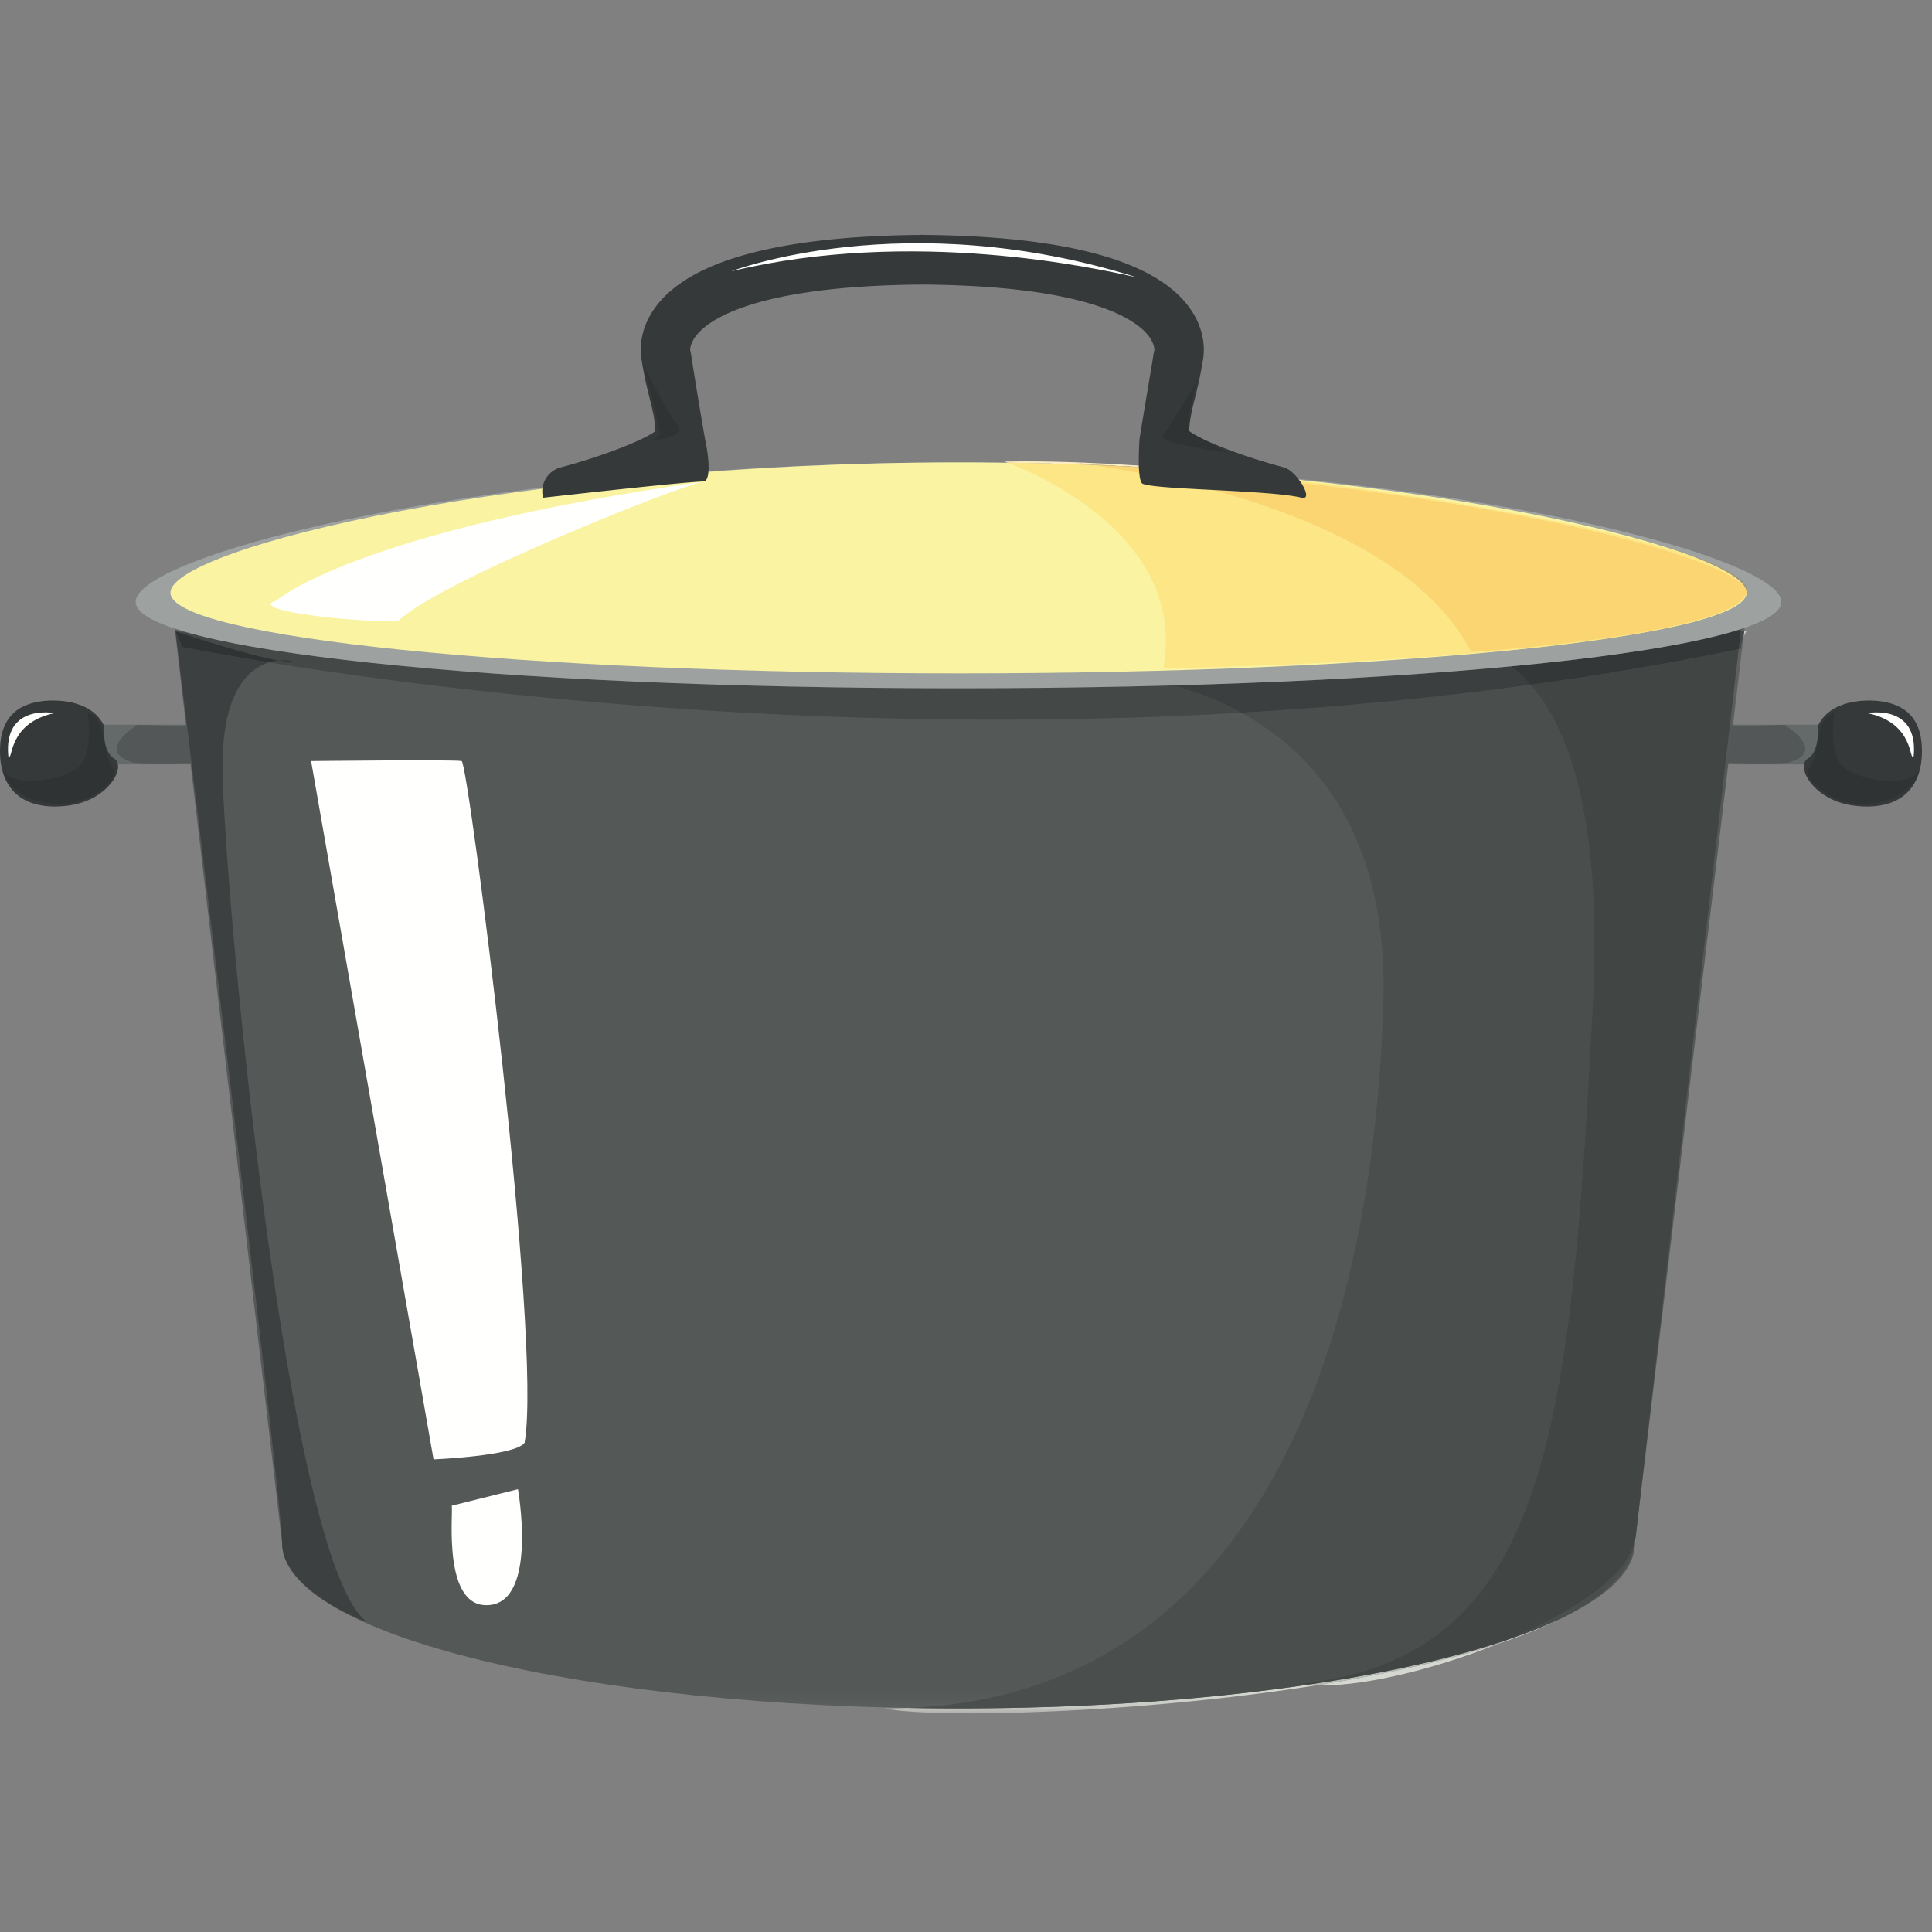 <svg xmlns="http://www.w3.org/2000/svg" xmlns:xlink="http://www.w3.org/1999/xlink" width="120" height="120"><rect width="100%" height="100%" fill="#808080" stroke="none"/><defs><path id="a" d="M.809.792h97.896v72.044H.809z"/></defs><g fill="none" fill-rule="evenodd"><path fill="#646A69" d="M15.93 46.245c0 .682-.528 1.233-1.18 1.233H6.217c-.653 0-1.182-.55-1.182-1.233 0-.68.53-1.233 1.182-1.233h8.531c.653 0 1.182.552 1.182 1.233"/><path fill="#363939" d="M6.476 45.113s-.155 1.543.616 2.006c.771.462-.309 2.62-2.93 2.929C1.543 50.356 0 49.122 0 46.656c0-2.467 1.541-2.928 2.467-3.084.925-.153 3.237-.153 4.009 1.54"/><path fill="#FFFFFE" d="M3.392 44.292S.206 43.676.515 46.965c.308.411-.103-2.055 2.877-2.673"/><path fill="#303333" d="M5.449 44.292s.41 2.57-.617 3.392c-.596.477-1.849.816-2.916.816-.774 0-1.45-.178-1.71-.611 0 .455.967 2.038 3.472 2.038.324 0 .674-.027 1.05-.085 1.85-.616 2.673-1.747 2.262-2.158-.411-.411-.62-2.57-.772-2.672-.153-.102-.05-.513-.77-.72"/><path fill="#535757" d="M8.544 45.023s-2.775 1.658-.219 2.352c1.542.103 3.906 0 3.906 0s.515-2.262 0-2.262-3.687-.09-3.687-.09"/><path fill="#646A69" d="M103.446 46.245c0 .682.53 1.233 1.183 1.233h8.532c.65 0 1.18-.55 1.18-1.233 0-.68-.53-1.233-1.18-1.233h-8.532c-.653 0-1.183.552-1.183 1.233"/><path fill="#363939" d="M112.902 45.113s.154 1.543-.617 2.006c-.77.462.309 2.62 2.93 2.929 2.62.308 4.162-.926 4.162-3.392 0-2.467-1.541-2.928-2.466-3.084-.925-.153-3.237-.153-4.009 1.54"/><path fill="#FFFFFE" d="M115.986 44.292s3.185-.616 2.877 2.673c-.308.411.103-2.055-2.877-2.673"/><path fill="#303333" d="M113.93 44.292c-.721.207-.616.618-.77.72-.153.103-.362 2.26-.772 2.672-.412.411.41 1.542 2.26 2.158a6.84 6.84 0 0 0 1.052.085c2.504 0 3.47-1.583 3.47-2.038-.258.433-.934.61-1.708.61-1.067 0-2.32-.338-2.915-.815-1.03-.822-.617-3.392-.617-3.392"/><path fill="#535757" d="M110.835 45.023s2.774 1.658.217 2.352c-1.542.103-3.905 0-3.905 0s-.515-2.262 0-2.262c.513 0 3.688-.09 3.688-.09"/><g transform="translate(9.778 33.556)"><mask id="b" fill="#fff"><use xlink:href="#a"/></mask><path fill="#545857" d="M8.671.792.81 3.259l6.938 59.046c0 5.662 18.808 10.252 42.01 10.252 23.202 0 42.01-4.59 42.01-10.252l6.938-57.89L8.67.792" mask="url(#b)"/><path fill="#D5D7D1" d="m91.813 61.92-.046.385v.03c.024-.137.04-.275.046-.415zm-4.535 5.002c-.971.468-2.088.917-3.332 1.341-.228.099-.459.193-.69.286 1.494-.493 2.852-1.034 4.022-1.627zm-15.763 4.154c-6.346.94-13.793 1.481-21.758 1.481-1.049 0-2.09-.01-3.12-.027-.457.018-.919.027-1.388.027h-.077c.91.197 2.79.305 5.295.305 5.422 0 13.774-.51 21.554-1.746a6.713 6.713 0 0 1-.506-.04z" mask="url(#b)"/></g><path fill="#4A4E4D" d="M108.141 39.07c-.007.046-.012.093-.018.142h.001a5.18 5.18 0 0 1 .017-.142zm-.145 1.25h-.001l-3.47 29.89 3.47-29.89zm-12.931 2.212a228.46 228.46 0 0 1-17.972 1.735c4.597 2.518 9.14 7.632 8.83 18.011-.604 20.22-7.288 42.902-29.508 43.807 1.03.018 2.071.028 3.12.028 7.965 0 15.412-.541 21.757-1.481a5.065 5.065 0 0 1-.404-.06c15.29-1.713 16.649-15.726 18.036-42.088.601-11.414-1.398-17.135-3.86-19.952zm6.528 52.924c-.265 2.276-3.745 4.612-7.87 6.363a30.007 30.007 0 0 0 3.333-1.342c2.524-1.28 4.183-2.798 4.489-4.586v-.03l.046-.385.002-.02z"/><path fill="#414544" d="M108.14 39.07c-.153.05-.312.1-.479.149l.462-.007.017-.142"/><path fill="#D5D7D1" d="M93.033 102.105c-3.256 1.076-7.165 1.92-11.234 2.566.133.005.27.009.412.009 2.7 0 6.972-1.026 10.822-2.575"/><path fill="#4A4E4D" d="M104.524 70.21c-1.245 10.714-2.432 20.95-2.931 25.246.243-2.106 1.539-13.254 2.931-25.246"/><path fill="#B8BAB6" d="M93.724 101.819c-3.315 1.132-7.546 2.09-12.432 2.813.16.02.33.031.507.04 4.069-.647 7.978-1.49 11.234-2.567.232-.093.463-.188.69-.286"/><path fill="#414544" d="M107.995 40.32c-4.32.892-8.64 1.621-12.93 2.212 2.461 2.817 4.46 8.538 3.86 19.952-1.388 26.362-2.747 40.375-18.037 42.088.127.024.262.045.404.06 4.886-.723 9.117-1.68 12.432-2.813 4.124-1.75 7.604-4.087 7.869-6.363.499-4.297 1.686-14.532 2.931-25.246 1.358-11.696 2.81-24.194 3.47-29.89"/><path fill="#FFFFFE" d="M19.323 47.271s8.942-.102 9.353 0c.411.104 5.036 36.076 3.905 42.347-.617.822-5.652 1.026-5.652 1.026l-7.606-43.373m8.736 46.251c.104.411-.617 6.475 2.364 6.168 2.98-.31 1.748-7.195 1.748-7.195l-4.112 1.027"/><path fill="#3D4040" d="M10.895 39.204s6.63 53.959 6.63 56.656c0 2.697 4.624 4.704 5.24 4.857-4.932-3.7-8.787-44.709-8.941-52.725-.096-4.988 1.6-6.455 2.893-6.85a160.613 160.613 0 0 1-5.403-.959l.043.101-.308-.154.265.053-.419-.979"/><path fill="#C0C3BF" d="m108.483 39.204-.149.004-.044.378c.091-.213.193-.382.193-.382"/><path fill="#444847" d="M108.334 39.208c-.055 0-.124 0-.21.004l-.128 1.109.178-.037c-.08-.164.01-.458.116-.698l.044-.378"/><path fill="#3C3F3F" d="M108.124 39.212h-.001l-.128 1.109.13-1.11"/><path fill="#444847" d="M10.895 39.204s4.465 1.49 6.421 1.817c.112-.011.215-.016.308-.016.316 0 .516.05.516.05a.671.671 0 0 1-.226.03c-.152 0-.356-.024-.598-.064a3.039 3.039 0 0 0-.599.12c8.32 1.345 25.06 3.558 45.231 3.558 4.87 0 9.945-.13 15.145-.432a19.781 19.781 0 0 0-4.225-1.695c-4.229.118-8.692.178-13.333.178-22.337 0-40.636-1.43-47.827-3.444a17.91 17.91 0 0 1-.813-.102"/><path fill="#3C3F3F" d="M93.853 41.388c-5.863.553-13 .966-20.985 1.184 1.313.362 2.772.9 4.225 1.695a228.674 228.674 0 0 0 17.972-1.735 8.386 8.386 0 0 0-1.212-1.144"/><path fill="#333737" d="m108.123 39.212-.462.007c-2.846.841-7.617 1.585-13.808 2.169.41.313.817.692 1.212 1.144 4.29-.59 8.61-1.32 12.93-2.211l.128-1.11"/><path fill="#303333" d="m10.895 39.204.419.98c.66.13 2.529.492 5.403.957a3.12 3.12 0 0 1 .6-.12c-1.957-.328-6.422-1.817-6.422-1.817zm.154.926.308.154-.043-.1a62.76 62.76 0 0 0-.265-.054zm6.575.875c-.093 0-.196.005-.308.016.242.04.446.063.598.063.098 0 .176-.01.226-.029 0 0-.2-.05-.516-.05z"/><path fill="#9DA2A1" d="M110.642 37.386c0 2.962-22.166 5.364-51.107 5.364S8.428 40.348 8.428 37.386c0-2.962 22.166-8.664 51.107-8.664s51.107 5.702 51.107 8.664"/><path fill="#FAF3A2" d="M108.483 36.814c0 2.768-21.916 5.01-48.948 5.01-27.033 0-48.948-2.242-48.948-5.01 0-2.766 21.915-8.092 48.948-8.092 27.032 0 48.948 5.326 48.948 8.092"/><path fill="#FFFFFE" d="M17.165 37.302s4.829-4.316 26.619-7.4c-1.233.104-16.444 6.168-19.013 8.634-2.159.207-9.66-.616-7.606-1.234"/><path fill="#FDEDC2" d="M63.71 28.657c-.454 0-.894.004-1.323.011l.2.074c1.734.024 3.442.069 5.118.13-.51-.07-.796-.099-.796-.099.862.055 1.71.112 2.545.173.431.018.86.039 1.286.06l-.002-.088c-2.535-.169-4.917-.261-7.028-.261"/><path fill="#9B9781" d="m62.587 28.742.004.001c1.763.028 3.501.074 5.209.142a24.914 24.914 0 0 1-.095-.013 225.14 225.14 0 0 0-5.118-.13zm6.867.204c.19.012.378.026.566.04a57 57 0 0 1 .721.038v-.018c-.426-.021-.856-.042-1.287-.06zm35.513 9.737c-2.076.529-5.007 1.013-8.618 1.433 3.365-.374 6.412-.843 8.618-1.433z"/><path fill="#FCE686" d="M62.591 28.743c1.534.576 11.179 4.54 9.662 12.773 2.94-.06 14.74-.359 24.096-1.4 3.611-.42 6.542-.904 8.618-1.433a14.54 14.54 0 0 0 1.859-.611c-3.685 1.42-12.454 2.256-15.455 2.417-2.767-5.419-10.126-8.445-16.055-10.057-2.22-.115-4.243-.219-4.399-.428-.079-.104-.127-.337-.153-.624a60.35 60.35 0 0 0-2.964-.495 213.572 213.572 0 0 0-5.209-.142zm7.43.243.721.052v-.014a56.19 56.19 0 0 0-.722-.038z"/><path fill="#9B9781" d="M104.806 34.444c2.167.792 3.446 1.552 3.648 2.194a.39.39 0 0 1 .029.176c.24-.715-1.17-1.535-3.677-2.37"/><path fill="#FCE686" d="M80.73 29.862c.033.044.063.087.09.13 17.677 2.025 27.043 5.125 27.634 6.646-.202-.642-1.48-1.402-3.648-2.194-5.076-1.692-14.649-3.453-24.075-4.582"/><path fill="#FCDE9D" d="M66.91 28.773s.285.03.795.099c.587.022 1.17.046 1.75.074-.835-.06-1.684-.118-2.546-.173"/><path fill="#9A8F6C" d="m67.705 28.872.095.013c.746.03 1.485.064 2.22.1a56.568 56.568 0 0 0-.566-.04c-.58-.027-1.162-.05-1.75-.073"/><path fill="#FAD571" d="M67.8 28.885a60.35 60.35 0 0 1 2.964.495 6.33 6.33 0 0 1-.022-.342l-.722-.052a245.87 245.87 0 0 0-2.22-.1"/><path fill="#FCE686" d="M108.483 36.814c-.168.462-.751.882-1.657 1.258.982-.377 1.602-.798 1.657-1.258"/><path fill="#9A8F6C" d="M108.454 36.638c.019.06.029.12.029.176a.385.385 0 0 0-.029-.176"/><path fill="#FAD571" d="M80.82 29.993c.31.472.443.937.128.937a.514.514 0 0 1-.112-.015c-.992-.247-3.35-.371-5.52-.483 5.93 1.612 13.288 4.638 16.055 10.057 3.001-.161 11.77-.997 15.455-2.417.906-.376 1.489-.796 1.657-1.258a.596.596 0 0 0-.029-.176c-.59-1.52-9.957-4.621-27.634-6.645"/><path fill="#363939" d="M80.836 30.915c.826.205-.273-1.666-1.096-1.886-2.527-.669-5.119-1.669-5.877-2.249.049-1.325.513-2.242.83-4.292.107-.486.277-1.892-.833-3.406-2.12-2.894-7.634-4.402-16.384-4.488l-.051-.005h-.009l-.132.001h-.14l-.052.004c-8.748.086-14.264 1.594-16.383 4.488-1.109 1.514-.94 2.92-.833 3.406.317 2.05.782 2.967.83 4.292-.758.58-3.35 1.58-5.877 2.25a1.543 1.543 0 0 0-1.095 1.885s8.918-1.013 10.05-1.013c.514-.41.004-2.649.004-2.649a298.894 298.894 0 0 1-.873-5.295 1.612 1.612 0 0 0-.051-.22c0-.003 0-.38.333-.834.694-.947 3.454-3.148 14.087-3.23 10.634.082 13.396 2.283 14.088 3.23.334.453.336.831.334.834a1.926 1.926 0 0 0-.05.22c-.16 1.022-.584 3.474-.876 5.295 0 0-.171 2.34.137 2.751.308.413 7.914.413 9.919.91"/><path fill="#FFFFFE" d="M45.428 16.849s10.792-4.162 25.208.387c-2.7-.617-14.03-3.084-25.208-.387"/><path fill="#303333" d="M39.876 22.488s1.236 4.228 1.081 4.46c-.154.232-.308.385-.308.385s2.082-.153 1.387-1.001c-.693-.85-2.16-3.844-2.16-3.844"/><path fill="#858784" d="M73.863 26.78c.165.127.416.272.734.43a9.858 9.858 0 0 1-.734-.43"/><path fill="#303333" d="M74.335 23.71s-1.696 2.775-2.082 3.315c-.385.539 4.008 1.08 4.008 1.08s-.95-.501-1.664-.894a4.742 4.742 0 0 1-.734-.43c-.299-.22.472-3.07.472-3.07"/></g></svg>